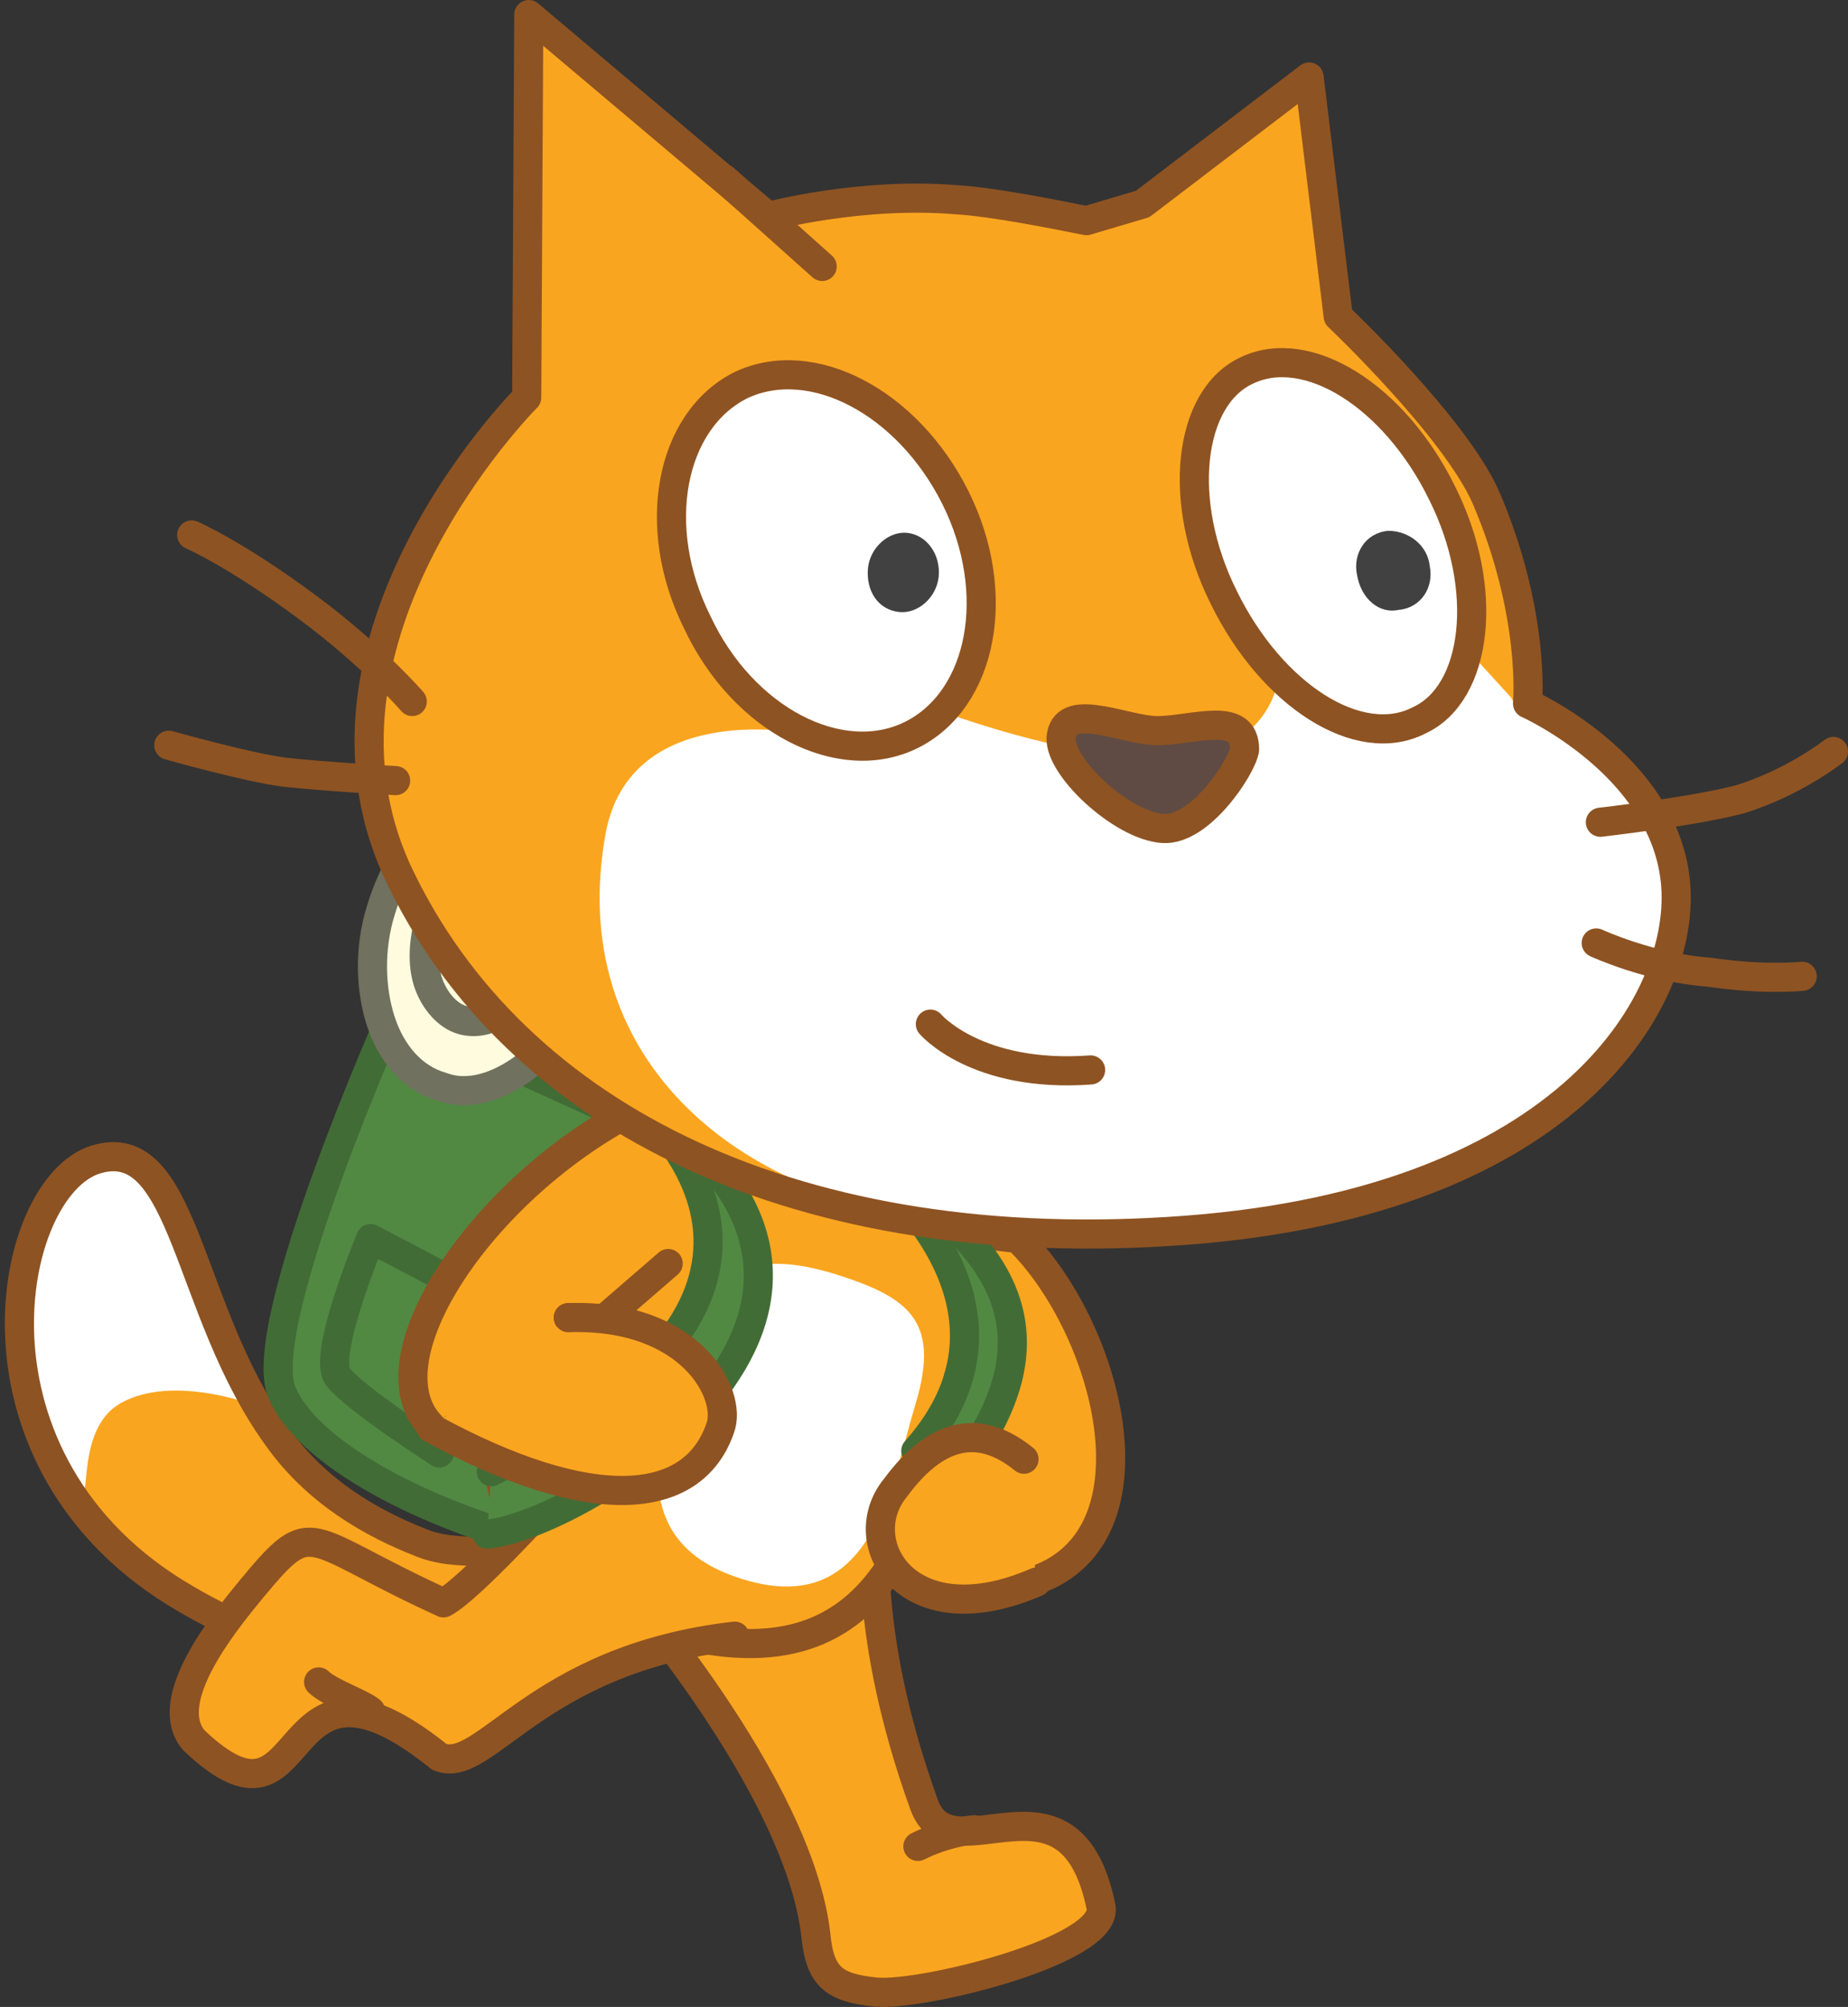 <svg xmlns="http://www.w3.org/2000/svg" xmlns:xlink="http://www.w3.org/1999/xlink" version="1.1" id="Layer_1" x="0px" y="0px" width="88.813" height="96.413" viewBox="29.087 20.5 88.813 96.413" enable-background="new 0 0 128 128" xml:space="preserve">
  <rect x="29.087" y="20.5" width="88.813" height="96.413" fill="#333333" stroke="none"/>
  <g>
    <g id="Layer_3_20_">
      <path id="ID0.8535828334279358_19_" fill="#FAA51F" d="M49.3,94.6c-2.3-0.9-5-2.4-6.9-5.1C38,83.4,38,74.9,33.7,76.2&#13;&#10;&#9;&#9;c-4.3,1.3-6.9,14.6,4.3,21.1c3.9,2.3,7.7,3.1,10.7,3.6c0.8,0.2,7.8,0.9,10.8-2.1c3-3,1.6-4.1,0.9-4.8C59.7,93.4,52.6,96,49.3,94.6z&#13;&#10;&#9;&#9;" stroke-width="1"/>
      <path id="ID0.914295740891248_19_" fill="#FFFFFF" d="M33.9,76.1c-2.1,0.3-4.3,4.8-4.1,8.5c0.3,3.7,1.8,6.3,2.7,7.8&#13;&#10;&#9;&#9;c1.3,1.4-0.1-3.1,2.4-4.5c2.5-1.4,6.4,0.1,6.4,0.1s-2.2-4.9-3.4-7.7C37,77.8,36.1,76,33.9,76.1z" stroke-width="1"/>
      <path id="ID0.40227043256163597_19_" fill="none" stroke="#8E5322" stroke-width="1.4" stroke-linecap="round" stroke-linejoin="round" d="&#13;&#10;&#9;&#9;M49.3,94.6c-2.3-0.9-5-2.4-6.9-5.1C38,83.4,38,74.9,33.7,76.2c-4.3,1.3-6.9,14.6,4.3,21.1c3.9,2.3,7.7,3.1,10.7,3.6&#13;&#10;&#9;&#9;c0.8,0.2,7.8,0.9,10.8-2.1c3-3,1.6-4.1,0.9-4.8C59.7,93.4,52.6,96,49.3,94.6z"/>
    </g>
    <g>
      <path id="ID0.26344340899959207_19_" fill="#518943" stroke="#426C36" stroke-width="1.4" stroke-linecap="round" stroke-linejoin="round" d="&#13;&#10;&#9;&#9;M48,69.1c0,0-6.6,14.8-5.4,18.2c1.9,4.9,15.7,9.3,18.5,7.5c4.8-3.1,3.2-2.3,3.2-2.3l5.1-13.7L48,69.1z"/>
      <path id="ID0.2414738917723298_19_" fill="#FEFBDF" stroke="#70715E" stroke-width="1.4" stroke-linecap="round" stroke-linejoin="round" d="&#13;&#10;&#9;&#9;M54.4,58.5c1.4,0.4,2.4,1.6,2.9,3.1c0.5,1.6,0.6,3.5,0,5.5c-0.6,2-1.7,3.6-2.9,4.6c-1.3,1-2.8,1.5-4.1,1c-1.4-0.4-2.4-1.6-2.9-3.1&#13;&#10;&#9;&#9;c-0.5-1.5-0.6-3.5,0-5.4c0.6-2,1.7-3.6,2.9-4.6C51.5,58.5,53,58.1,54.4,58.5z"/>
      <path id="ID0.6192030962556601_19_" fill="#FEFBDF" stroke="#70715E" stroke-width="1.4" stroke-linecap="round" stroke-linejoin="round" d="&#13;&#10;&#9;&#9;M53.5,61.7c0.7,0.2,1.3,0.9,1.6,1.7c0.3,0.9,0.3,1.9,0,3c-0.3,1.1-0.9,2-1.6,2.5c-0.7,0.6-1.5,0.8-2.2,0.6&#13;&#10;&#9;&#9;c-0.7-0.2-1.3-0.9-1.6-1.7s-0.3-1.9,0-3c0.3-1.1,0.9-2,1.6-2.5C51.9,61.7,52.7,61.5,53.5,61.7z"/>
      <path id="ID0.15330331353470683_19_" fill="#518943" stroke="#426C36" stroke-width="1.4" stroke-linecap="round" stroke-linejoin="round" d="&#13;&#10;&#9;&#9;M50.2,90.3l2.6-7.2L46.9,80c0,0-2.3,5.5-1.6,6.6C46,87.6,50.2,90.3,50.2,90.3z"/>
    </g>
    <g id="ID0.16171270422637463_20_">
      <path id="ID0.007584026083350182_20_" fill="#FAA51F" stroke="#8E5322" stroke-width="1.4" stroke-linecap="round" stroke-linejoin="round" d="&#13;&#10;&#9;&#9;M71.2,93.8c0,0-0.7,5.1,2.3,13.4c1.3,3.6,7-2.4,8.5,4.9c0.4,2.1-8.6,4.3-10.8,4.1c-2-0.2-2.7-0.7-2.9-2.7&#13;&#10;&#9;&#9;c-0.8-7.3-9.5-17.1-9.5-17.1"/>
      <path id="ID0.31672530295327306_20_" fill="#FAA51F" stroke="#8E5322" stroke-width="1.4" stroke-linecap="round" stroke-linejoin="round" d="&#13;&#10;&#9;&#9;M75.9,108.4c0,0-1.3,0.1-2.7,0.8"/>
    </g>
    <g id="Layer_2_40_">
      <path id="ID0.39854341372847557_19_" fill="#FAA51F" stroke="#8E5322" stroke-width="1.4" stroke-linecap="round" stroke-linejoin="round" d="&#13;&#10;&#9;&#9;M63.3,91.5"/>
    </g>
    <path id="ID0.46792364912107587_19_" fill="#FAA51F" stroke="#8E5322" stroke-width="1.4" stroke-linecap="round" stroke-linejoin="round" d="&#13;&#10;&#9;M75.4,85.8c-1.9,6.4-3,16.3-14.4,13c-11.4-3.3-7.8-11.7-5.9-18.1c1.9-6.4,6.3-7,12.8-5.1C74.2,77.5,77.3,79.4,75.4,85.8z"/>
    <path id="ID0.38032895559445024_19_" fill="#FFFFFF" d="M73.1,87.9c-1.2,4-2.1,10.3-8.2,8.5c-6.1-1.8-4.1-7.1-2.9-11.2&#13;&#10;&#9;c1.2-4,3.6-4.6,7.2-3.5C72.7,82.8,74.3,83.9,73.1,87.9z" stroke-width="1"/>
    <g id="ID0.15723733883351088_22_">
      <path id="ID0.527006761636585_22_" fill="#FAA51F" stroke="#8E5322" stroke-width="1.4" stroke-linecap="round" stroke-linejoin="round" d="&#13;&#10;&#9;&#9;M55.5,92.6c0,0-3.9,4.3-5.1,4.9c-6.8-3.1-6.2-4.3-9.2-0.7c-1.4,1.7-4.4,5.4-2.8,7.3c5.9,5.6,3.6-5.8,11.8,0.8&#13;&#10;&#9;&#9;c2.2,0.9,4.6-4.7,14.2-5.8"/>
      <path id="ID0.8937406223267317_30_" fill="#FAA51F" stroke="#8E5322" stroke-width="1.4" stroke-linecap="round" stroke-linejoin="round" d="&#13;&#10;&#9;&#9;M46.9,102.7c-0.5-0.4-2-0.9-2.5-1.4"/>
    </g>
    <g id="ID0.7407716196030378_19_">
      <path id="ID0.15909873321652412_19_" fill="#FAA51F" stroke="#8E5322" stroke-width="1.4" stroke-linecap="round" stroke-linejoin="round" d="&#13;&#10;&#9;&#9;M49.8,89c-3.3-3.4,3.3-12.6,11.3-15.9l7.2,3.6"/>
      <path id="ID0.8024068027734756_19_" fill="#FAA51F" stroke="#8E5322" stroke-width="1.4" stroke-linecap="round" stroke-linejoin="round" d="&#13;&#10;&#9;&#9;M57.5,84.4"/>
      <path id="ID0.06734407460317016_19_" fill="none" stroke="#8E5322" stroke-width="1.4" stroke-linecap="round" stroke-linejoin="round" d="&#13;&#10;&#9;&#9;M61,83.6"/>
      <path id="ID0.8143284288235009_19_" fill="#FAA51F" stroke="#8E5322" stroke-width="1.4" stroke-linecap="round" stroke-linejoin="round" d="&#13;&#10;&#9;&#9;M57.5,84.4l3.7-3.2"/>
      <path id="ID0.6682511982508004_19_" fill="none" stroke="#8E5322" stroke-width="1.4" stroke-linecap="round" stroke-linejoin="round" d="&#13;&#10;&#9;&#9;M57.5,84.4l-1.1-0.6"/>
    </g>
    <g id="ID0.32291418174281716_19_">
      <path id="ID0.30105241015553474_19_" fill="#FAA51F" stroke="#8E5322" stroke-width="1.4" stroke-linecap="round" stroke-linejoin="round" d="&#13;&#10;&#9;&#9;M78.9,96.4C85,94.2,82.3,84.2,78,80l-4.2-0.5"/>
      <path id="ID0.3822403196245432_19_" fill="#FAA51F" stroke="#8E5322" stroke-width="1.4" stroke-linecap="round" stroke-linejoin="round" d="&#13;&#10;&#9;&#9;M75.4,89.7"/>
      <path id="ID0.5879319808445871_19_" fill="none" stroke="#8E5322" stroke-width="1.4" stroke-linecap="round" stroke-linejoin="round" d="&#13;&#10;&#9;&#9;M73.3,87.5"/>
      <path id="ID0.7841392233967781_19_" fill="#FAA51F" stroke="#8E5322" stroke-width="1.4" stroke-linecap="round" stroke-linejoin="round" d="&#13;&#10;&#9;&#9;M75.4,89.7l0-3.9"/>
      <path id="ID0.4326359131373465_19_" fill="none" stroke="#8E5322" stroke-width="1.4" stroke-linecap="round" stroke-linejoin="round" d="&#13;&#10;&#9;&#9;M75.4,89.7l1.1,0"/>
    </g>
    <path id="ID0.48627097019925714_19_" fill="#518943" stroke="#426C36" stroke-width="1.4" stroke-linecap="round" stroke-linejoin="round" d="&#13;&#10;&#9;M52.5,94.2c4.6-0.4,22.6-11.3,6.4-21.4c0,0,12.8,9.2-6.2,18.4"/>
    <path id="ID0.07006075512617826_19_" fill="#518943" stroke="#426C36" stroke-width="1.4" stroke-linecap="round" stroke-linejoin="round" d="&#13;&#10;&#9;M74.6,92c3.5-4.5,6.2-10-4.1-15.8c0,0,9.1,6.7,2.6,14"/>
    <path id="ID0.1790580078959465_19_" fill="#FAA51F" stroke="#8E5322" stroke-width="1.4" stroke-linecap="round" stroke-linejoin="round" d="&#13;&#10;&#9;M56.4,83.8c5.9-0.2,7.9,3.7,7.3,5.3c-1.3,3.8-6.2,4.2-13.9,0"/>
    <path id="ID0.7947451807558537_19_" fill="#FAA51F" stroke="#8E5322" stroke-width="1.4" stroke-linecap="round" stroke-linejoin="round" d="&#13;&#10;&#9;M78.3,90.6c-2.7-2.2-4.8-0.5-6.2,1.4c-2.1,2.6,0.6,7.2,6.8,4.5"/>
    <g>
      <g id="Layer_2_39_">
        <path id="ID0.2591130444779992_19_" fill="#FAA51F" d="M81.3,31.1c-1.5-0.3-4.5-0.9-6.2-1c-4.6-0.4-9.1,0.8-9.1,0.8l-11.5-9.7&#13;&#10;&#9;&#9;&#9;l-0.1,18.4c0.7-0.7-11.6,11.1-6.2,22.8C53.8,74.3,67.6,81,86.1,79.6s24.1-11.2,23.5-16.8s-7.1-8.5-7.1-8.5s0.4-4.3-2-9.9&#13;&#10;&#9;&#9;&#9;c-1.5-3.4-7.1-8.7-7.1-8.7l-1.4-11.5l-8,6.1L81.3,31.1z" stroke-width="1"/>
        <path id="ID0.3588979784399271_19_" fill="#FFFFFF" d="M101.7,54l-2.1-2.3l-9.1,1.5c0,0-0.4,3.3-4.7,3.7&#13;&#10;&#9;&#9;&#9;c-4.3,0.4-11.1-2.1-11.1-2.1l-7.3,0.9c0,0-8-1.5-9.2,4.8c-2,10.9,6.5,17.3,15,18.3c5.5,0.7,9,0.4,13,0.2&#13;&#10;&#9;&#9;&#9;c17.4-1,23.6-10.7,22.8-16.3c-0.5-5.6-6.9-8-6.9-8L101.7,54z" stroke-width="1"/>
        <path id="ID0.2727069961838424_19_" fill="none" stroke="#8E5322" stroke-width="1.4" stroke-linecap="round" stroke-linejoin="round" d="&#13;&#10;&#9;&#9;&#9;M106,60c0,0,4.4-0.5,6.7-1.1c2.6-0.8,4.5-2.3,4.5-2.3"/>
        <path id="ID0.5861211125738919_19_" fill="none" stroke="#8E5322" stroke-width="1.4" stroke-linecap="round" stroke-linejoin="round" d="&#13;&#10;&#9;&#9;&#9;M105.8,65.8c0,0,2.6,1.2,5.4,1.4c2.7,0.4,4.5,0.2,4.5,0.2"/>
        <path id="ID0.4793355236761272_19_" fill="none" stroke="#8E5322" stroke-width="1.4" stroke-linecap="round" stroke-linejoin="round" d="&#13;&#10;&#9;&#9;&#9;M63.9,29.1l4.7,4.2"/>
        <path id="ID0.48413723474368453_19_" fill="none" stroke="#8E5322" stroke-width="1.4" stroke-linecap="round" stroke-linejoin="round" d="&#13;&#10;&#9;&#9;&#9;M81.3,31.1c-1.5-0.3-4.5-0.9-6.2-1c-4.6-0.4-9.1,0.8-9.1,0.8l-11.5-9.7l-0.1,18.4c0.7-0.7-11.6,11.1-6.2,22.8&#13;&#10;&#9;&#9;&#9;C53.8,74.3,67.6,81,86.1,79.6s24.1-11.2,23.5-16.8s-7.1-8.5-7.1-8.5s0.4-4.3-2-9.9c-1.5-3.4-7.1-8.7-7.1-8.7l-1.4-11.5l-8,6.1&#13;&#10;&#9;&#9;&#9;L81.3,31.1z"/>
        <path id="ID0.9024141579866409_19_" fill="none" stroke="#8E5322" stroke-width="1.4" stroke-linecap="round" stroke-linejoin="round" d="&#13;&#10;&#9;&#9;&#9;M37.2,56.3c0,0,3.9,1.1,5.6,1.3c1.8,0.2,5.3,0.4,5.3,0.4"/>
        <path id="ID0.16030752705410123_19_" fill="none" stroke="#8E5322" stroke-width="1.4" stroke-linecap="round" stroke-linejoin="round" d="&#13;&#10;&#9;&#9;&#9;M48.9,54.2c0,0-1.9-2.2-5-4.5c-3.5-2.6-5.6-3.5-5.6-3.5"/>
      </g>
      <g id="Layer_5_20_">
        <path id="ID0.40023312577977777_19_" fill="#FFFFFF" stroke="#8E5322" stroke-width="1.4" stroke-linecap="round" stroke-linejoin="round" d="&#13;&#10;&#9;&#9;&#9;M98.4,44.2c2.3,4.6,1.7,9.6-1.1,10.9c-2.9,1.5-7.1-1.2-9.4-5.9c-2.3-4.6-1.7-9.6,1.1-10.9C91.9,36.9,96.1,39.5,98.4,44.2z"/>
        <path id="ID0.43813491938635707_19_" fill="#414142" d="M97.8,47.7c0.2,1-0.4,2-1.5,2.1c-0.9,0.2-1.8-0.5-2-1.7&#13;&#10;&#9;&#9;&#9;c-0.2-1,0.4-2,1.5-2.1C96.8,46,97.7,46.7,97.8,47.7" stroke-width="1"/>
      </g>
      <g id="Layer_7_20_">
        <path id="ID0.4253597157076001_19_" fill="#FFFFFF" stroke="#8E5322" stroke-width="1.4" stroke-linecap="round" stroke-linejoin="round" d="&#13;&#10;&#9;&#9;&#9;M75,44.4c2.3,4.6,1.3,9.7-2.1,11.4c-3.4,1.7-8.1-0.7-10.3-5.4c-2.3-4.6-1.3-9.7,2.1-11.4C68.1,37.4,72.7,39.8,75,44.4z"/>
        <path id="ID0.814307457767427_19_" fill="#414142" d="M74.2,48.2c-0.1,1-1,1.8-1.9,1.7c-1-0.1-1.6-1-1.5-2.1c0.1-1,1-1.8,1.9-1.7&#13;&#10;&#9;&#9;&#9;C73.6,46.2,74.3,47.1,74.2,48.2" stroke-width="1"/>
      </g>
      <path id="ID0.5240494590252638_19_" fill="#5F4B43" stroke="#8E5322" stroke-width="1.4" stroke-linecap="round" stroke-linejoin="round" d="&#13;&#10;&#9;&#9;M84.7,55.6c1.7,0,4.2-1,4.2,0.9c-0.1,0.8-2.1,3.9-3.9,3.8c-2-0.1-5.2-3.1-4.9-4.5C80.4,54.2,83.2,55.6,84.7,55.6z"/>
      <path id="ID0.046259244438260794_19_" fill="#FFFFFF" stroke="#8E5322" stroke-width="1.4" stroke-linecap="round" stroke-linejoin="round" d="&#13;&#10;&#9;&#9;M73.8,69.7c0,0,2.2,2.6,7.7,2.2"/>
    </g>
  </g>
</svg>